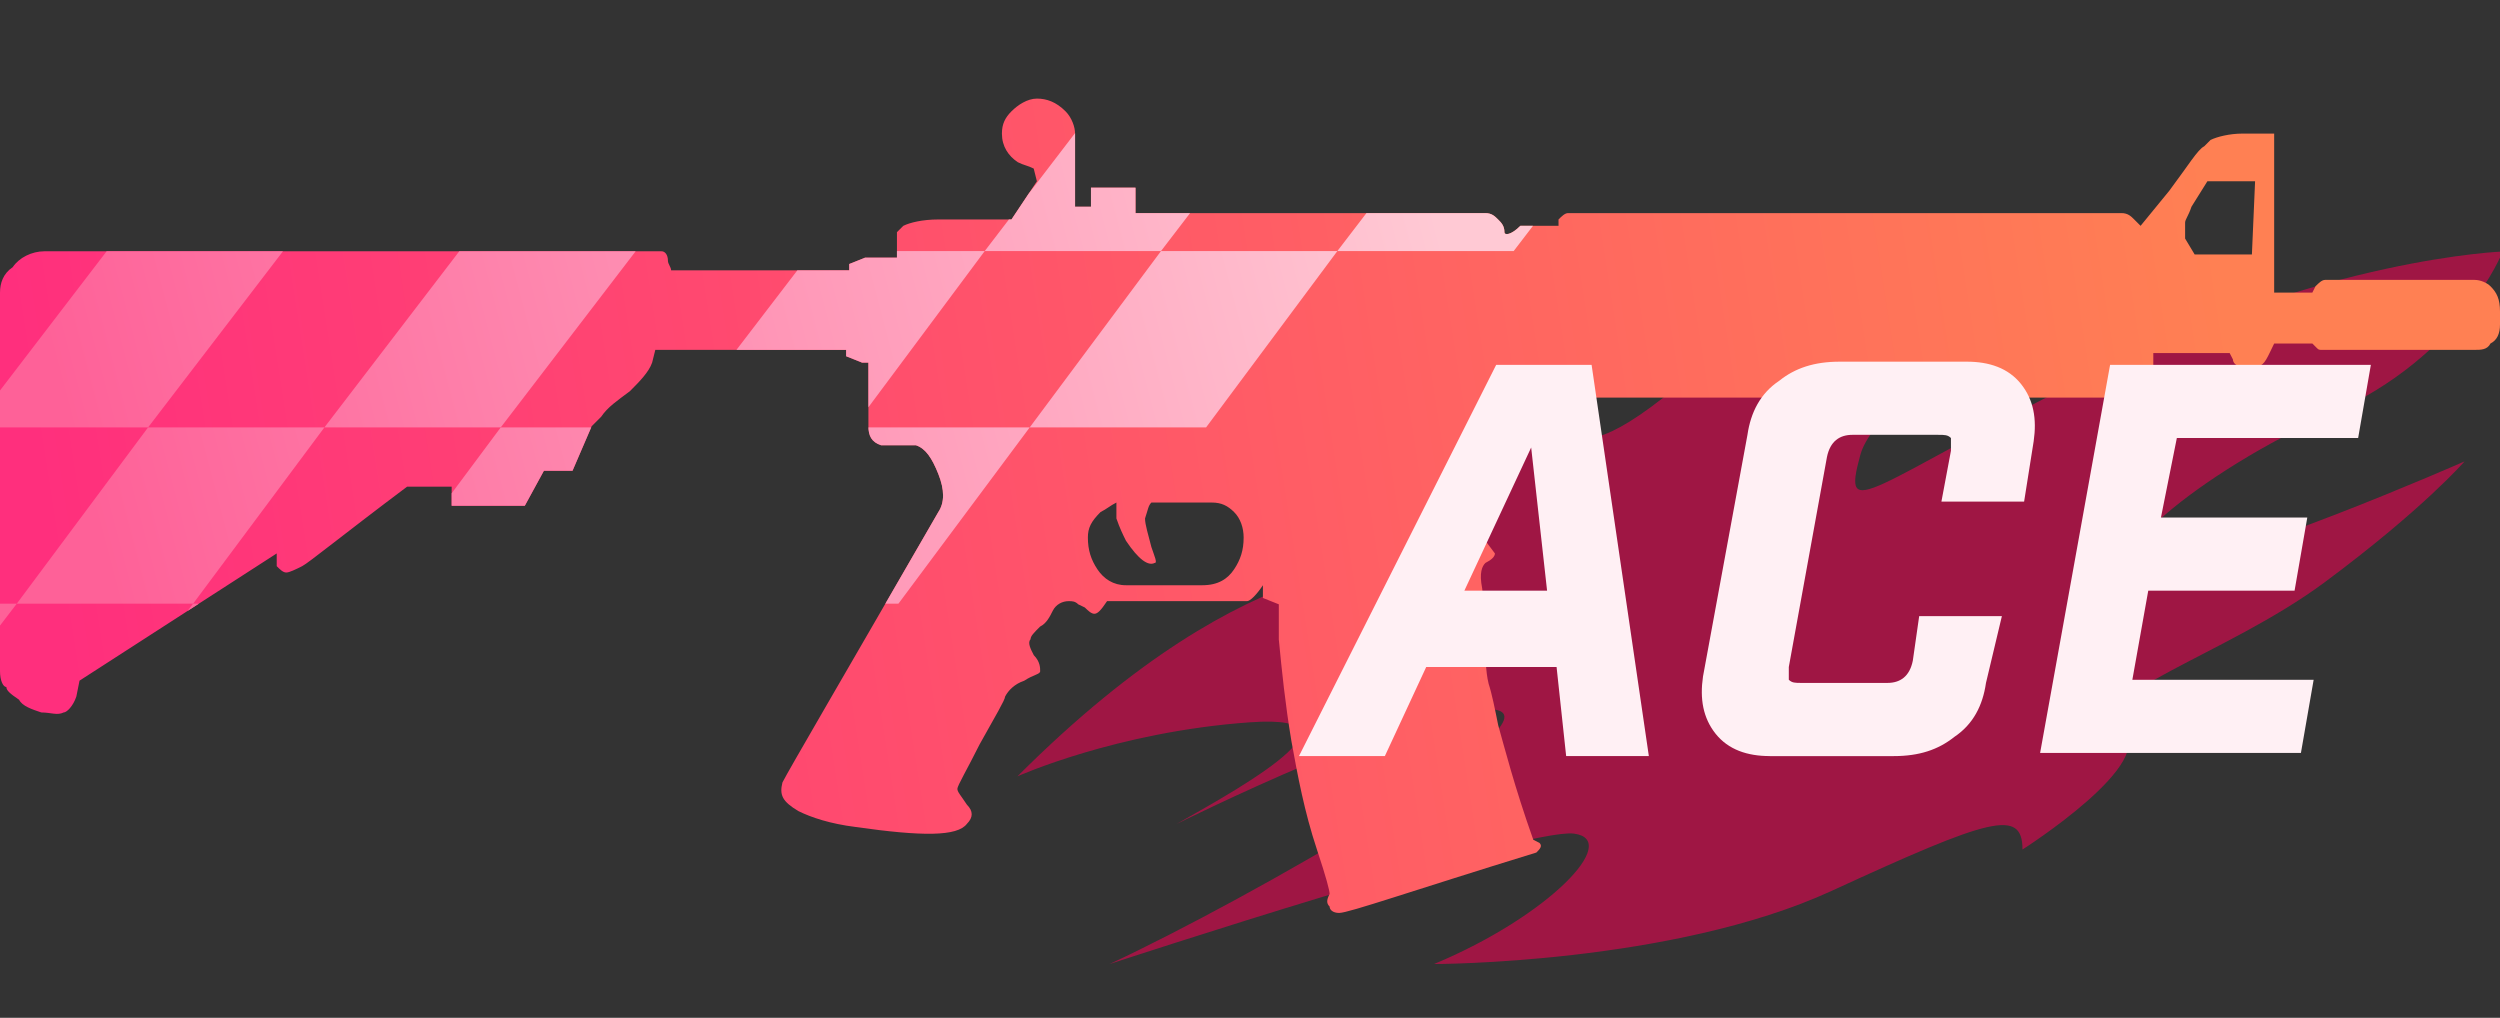 <?xml version="1.0" encoding="utf-8"?>
<!-- Generator: Adobe Illustrator 16.0.0, SVG Export Plug-In . SVG Version: 6.00 Build 0)  -->
<!DOCTYPE svg PUBLIC "-//W3C//DTD SVG 1.0//EN" "http://www.w3.org/TR/2001/REC-SVG-20010904/DTD/svg10.dtd">
<svg version="1.0" id="图层_1" xmlns="http://www.w3.org/2000/svg" xmlns:xlink="http://www.w3.org/1999/xlink" x="0px" y="0px"
	 width="78.6px" height="32px" viewBox="0 0 78.6 32" enable-background="new 0 0 78.6 32" xml:space="preserve">
<rect x="0" y="0" width="78.6" height="32" fill="#333333" stroke="none"/>
<path opacity="0.7" fill="#CE0B4C" enable-background="new    " d="M50.786,9.509c0,0-4.299,0.8-7.699,5.6c0,0,2.9,1.3,1.9,2.101
	s-5.4-0.399-13,7.199c0,0,3.1-1.398,7.299-1.699c4.201-0.301-1.1,2.5-2.299,3.199c0,0,7.799-3.898,10-3.6
	c2.199,0.299-7.801,6-12.1,8c0,0,13.1-4.3,14.6-4.1c1.5,0.199-0.801,2.6-4.4,4.1c0,0,7.5,0,12.5-2.3s6-2.601,6-1.3
	c0,0,4.398-2.801,3.1-3.801s3.301-2.301,6.4-4.601s4.398-3.8,4.398-3.8s-7.498,3.301-9.799,3.4c-2.299,0.101,1.5-3.1,5.6-4.899
	c4.102-1.8,5.4-5.1,5.4-5.1s-5.6,0.2-12.799,3.8c-7.201,3.6-8,4.8-7.4,2.6s7.199-5.3,7.199-5.3s-9.199,0.2-13.4,3.5
	c-4.199,3.3-3-0.8-2.1-1.6C51.087,10.108,50.786,9.509,50.786,9.509z"/>
<g id="Selected_Items">
	<g>
		<g id="Selected_Items_30_">
			<linearGradient id="SVGID_1_" gradientUnits="userSpaceOnUse" x1="2.104" y1="21.371" x2="70.271" y2="10.705">
				<stop  offset="0" style="stop-color:#FF2F7D"/>
				<stop  offset="1" style="stop-color:#FF8053"/>
			</linearGradient>
			<path fill="url(#SVGID_1_)" d="M39.1,16.9c0-0.301-0.1-0.603-0.3-0.8c-0.2-0.2-0.4-0.3-0.7-0.3H36.2l0,0
				C36.1,15.9,36.1,16,36,16.3c0,0.2,0.1,0.5,0.2,0.9c0.1,0.3,0.197,0.5,0.1,0.5c-0.2,0.1-0.5-0.101-0.9-0.7
				c-0.1-0.2-0.197-0.4-0.3-0.7v-0.5c-0.2,0.1-0.3,0.2-0.5,0.3c-0.3,0.3-0.397,0.5-0.397,0.8c0,0.397,0.1,0.699,0.3,1
				c0.2,0.3,0.5,0.5,0.897,0.5h2.4c0.5,0,0.8-0.2,1-0.5C39,17.6,39.1,17.3,39.1,16.9z M68.9,6.5C68.8,6.8,68.7,6.9,68.7,7
				s0,0.2,0,0.5L69,8h1.8l0.1-2.3h-1.5L68.9,6.5z M73,11c-0.103,0-0.103,0-0.2-0.1l-0.1-0.1h-1.2c-0.2,0.4-0.3,0.7-0.5,0.7H70.4
				c-0.1,0-0.197-0.1-0.197-0.2L70.1,11.1H67.7v0.6c0,0.2-0.103,0.3-0.303,0.5C67.2,12.4,67,12.5,66.7,12.5H47.9
				c-0.1,0-0.3-0.1-0.397-0.3l-0.2-0.4L47,12.5h-0.3V17l0.3,0.4c0,0.1-0.103,0.199-0.3,0.3C46.6,17.8,46.5,18,46.6,18.5
				c0.103,0.9,0.103,1.4,0.103,1.6c0,0.5,0,1,0.1,1.4c0.1,0.3,0.2,0.8,0.3,1.3c0.2,0.7,0.5,1.9,1.103,3.601l0.197,0.102
				c0.103,0.102,0,0.2-0.1,0.301c-3.9,1.199-5.9,1.899-6.2,1.899c-0.2,0-0.3-0.103-0.3-0.2c-0.1-0.102-0.1-0.199,0-0.398
				c0-0.102-0.1-0.5-0.4-1.399c-0.397-1.2-0.6-2.3-0.8-3.399c-0.2-1.201-0.3-2.201-0.397-3.201V19l-0.5-0.2V18.4
				c-0.2,0.3-0.4,0.5-0.5,0.5h-4.4c-0.2,0.3-0.3,0.397-0.4,0.397c-0.1,0-0.197-0.101-0.3-0.198L33.9,19c-0.1-0.1-0.197-0.1-0.3-0.1
				c-0.2,0-0.397,0.1-0.5,0.3C33,19.4,32.9,19.6,32.7,19.7C32.5,19.9,32.4,20,32.4,20.1c-0.1,0.103,0,0.301,0.103,0.5
				c0.2,0.2,0.2,0.4,0.2,0.5c0,0.103-0.2,0.103-0.5,0.301c-0.303,0.102-0.5,0.302-0.603,0.5c0,0.102-0.3,0.602-0.8,1.5
				c-0.4,0.802-0.7,1.302-0.7,1.399c0,0.101,0.103,0.2,0.3,0.5c0.2,0.2,0.2,0.4,0,0.601C30.1,26.3,29,26.3,26.9,26
				c-0.8-0.1-1.397-0.3-1.8-0.5c-0.5-0.3-0.6-0.5-0.5-0.9c0.2-0.397,1.9-3.3,4.9-8.5c0.2-0.3,0.2-0.7,0-1.2s-0.4-0.8-0.7-0.9
				c-0.2,0-0.5,0-0.7,0s-0.3,0-0.397,0c-0.303-0.1-0.4-0.3-0.4-0.6c0-0.3,0-0.6,0-0.9c0-0.5,0-0.9,0-1.1h-0.2l-0.5-0.2V11h-6
				l-0.1,0.4c-0.103,0.3-0.4,0.6-0.7,0.9c-0.4,0.3-0.7,0.5-0.9,0.8l-0.3,0.3L18,14.8h-0.9l-0.6,1.1h-2.3v-0.6h-1.4
				c-2,1.5-3.1,2.4-3.3,2.5C9.3,17.9,9.1,18,9,18c-0.103,0-0.2-0.1-0.3-0.2V17.4l-6.2,4L2.4,21.9C2.3,22.2,2.1,22.4,2,22.4
				c-0.2,0.1-0.4,0-0.7,0C1,22.3,0.7,22.2,0.6,22C0.3,21.8,0.2,21.7,0.2,21.6C0.1,21.6,0,21.4,0,21.1V9.2C0,8.9,0.1,8.6,0.4,8.4
				C0.6,8.1,1,7.9,1.4,7.9h19.4C20.9,7.9,21,8,21,8.2c0,0.1,0.1,0.2,0.1,0.3H26.7V8.3l0.5-0.2h1V7.3L28.4,7.1
				C28.6,7,29,6.9,29.5,6.9h2.3l0.8-1.2l-0.1-0.4c-0.2-0.1-0.3-0.1-0.5-0.2c-0.3-0.2-0.5-0.5-0.5-0.9c0-0.3,0.1-0.5,0.3-0.7
				s0.5-0.4,0.8-0.4s0.603,0.1,0.9,0.4c0.2,0.2,0.3,0.5,0.3,0.7v2.3h0.5V5.9h1.4v0.8h11C46.9,6.7,47,6.8,47.1,6.9
				C47.2,7,47.3,7.1,47.3,7.3c0,0.1,0.2,0.1,0.5-0.2H49C49,7,49,7,49,6.9c0.1-0.1,0.2-0.2,0.3-0.2h17.4C66.9,6.7,67,6.8,67.1,6.9
				C67.2,7,67.2,7,67.3,7.1L68.2,6c0.6-0.8,0.897-1.3,1.1-1.4l0.2-0.2c0.2-0.1,0.6-0.2,1-0.2h1v5h1.2L72.8,9
				c0.1-0.1,0.2-0.2,0.3-0.2h4.7c0.2,0,0.4,0.1,0.5,0.2c0.2,0.2,0.3,0.4,0.3,0.8v0.4c0,0.3-0.1,0.5-0.3,0.6C78.2,11,78,11,77.8,11
				H73L73,11z"/>
		</g>
	</g>
</g>
<g id="guides">
</g>
<g>
	<g>
		<defs>
			<path id="SVGID_2_" d="M39.1,16.9c0-0.301-0.1-0.603-0.3-0.8c-0.2-0.2-0.4-0.3-0.7-0.3H36.2l0,0C36.1,15.9,36.1,16,36,16.3
				c0,0.2,0.1,0.5,0.2,0.9c0.1,0.3,0.197,0.5,0.1,0.5c-0.2,0.1-0.5-0.101-0.9-0.7c-0.1-0.2-0.197-0.4-0.3-0.7v-0.5
				c-0.2,0.1-0.3,0.2-0.5,0.3c-0.3,0.3-0.397,0.5-0.397,0.8c0,0.397,0.1,0.699,0.3,1c0.2,0.3,0.5,0.5,0.897,0.5h2.4
				c0.5,0,0.8-0.2,1-0.5C39,17.6,39.1,17.3,39.1,16.9z M68.9,6.5C68.8,6.8,68.7,6.9,68.7,7s0,0.2,0,0.5L69,8h1.8l0.1-2.3h-1.5
				L68.9,6.5z M73,11c-0.103,0-0.103,0-0.2-0.1l-0.1-0.1h-1.2c-0.2,0.4-0.3,0.7-0.5,0.7H70.4c-0.1,0-0.197-0.1-0.197-0.2L70.1,11.1
				H67.7v0.6c0,0.2-0.103,0.3-0.303,0.5C67.2,12.4,67,12.5,66.7,12.5H47.9c-0.1,0-0.3-0.1-0.397-0.3l-0.2-0.4L47,12.5h-0.3V17
				l0.3,0.4c0,0.1-0.103,0.199-0.3,0.3C46.6,17.8,46.5,18,46.6,18.5c0.103,0.9,0.103,1.4,0.103,1.6c0,0.5,0,1,0.1,1.4
				c0.1,0.3,0.2,0.8,0.3,1.3c0.2,0.7,0.5,1.9,1.103,3.601l0.197,0.102c0.103,0.102,0,0.2-0.1,0.301c-3.9,1.199-5.9,1.899-6.2,1.899
				c-0.2,0-0.3-0.103-0.3-0.2c-0.1-0.102-0.1-0.199,0-0.398c0-0.102-0.1-0.5-0.4-1.399c-0.397-1.2-0.6-2.3-0.8-3.399
				c-0.2-1.201-0.3-2.201-0.397-3.201V19l-0.5-0.2V18.4c-0.2,0.3-0.4,0.5-0.5,0.5h-4.4c-0.2,0.3-0.3,0.397-0.4,0.397
				c-0.1,0-0.197-0.101-0.3-0.198L33.9,19c-0.1-0.1-0.197-0.1-0.3-0.1c-0.2,0-0.397,0.1-0.5,0.3C33,19.4,32.9,19.6,32.7,19.7
				C32.5,19.9,32.4,20,32.4,20.1c-0.1,0.103,0,0.301,0.103,0.5c0.2,0.2,0.2,0.4,0.2,0.5c0,0.103-0.2,0.103-0.5,0.301
				c-0.303,0.102-0.5,0.302-0.603,0.5c0,0.102-0.3,0.602-0.8,1.5c-0.4,0.802-0.7,1.302-0.7,1.399c0,0.101,0.103,0.2,0.3,0.5
				c0.2,0.2,0.2,0.4,0,0.601C30.1,26.3,29,26.3,26.9,26c-0.8-0.1-1.397-0.3-1.8-0.5c-0.5-0.3-0.6-0.5-0.5-0.9
				c0.2-0.397,1.9-3.3,4.9-8.5c0.2-0.3,0.2-0.7,0-1.2s-0.4-0.8-0.7-0.9c-0.2,0-0.5,0-0.7,0s-0.3,0-0.397,0
				c-0.303-0.1-0.4-0.3-0.4-0.6c0-0.3,0-0.6,0-0.9c0-0.5,0-0.9,0-1.1h-0.2l-0.5-0.2V11h-6l-0.1,0.4c-0.103,0.3-0.4,0.6-0.7,0.9
				c-0.4,0.3-0.7,0.5-0.9,0.8l-0.3,0.3L18,14.8h-0.9l-0.6,1.1h-2.3v-0.6h-1.4c-2,1.5-3.1,2.4-3.3,2.5C9.3,17.9,9.1,18,9,18
				c-0.103,0-0.2-0.1-0.3-0.2V17.4l-6.2,4L2.4,21.9C2.3,22.2,2.1,22.4,2,22.4c-0.2,0.1-0.4,0-0.7,0C1,22.3,0.7,22.2,0.6,22
				C0.3,21.8,0.2,21.7,0.2,21.6C0.1,21.6,0,21.4,0,21.1V9.2C0,8.9,0.1,8.6,0.4,8.4C0.6,8.1,1,7.9,1.4,7.9h19.4C20.9,7.9,21,8,21,8.2
				c0,0.1,0.1,0.2,0.1,0.3H26.7V8.3l0.5-0.2h1V7.3L28.4,7.1C28.6,7,29,6.9,29.5,6.9h2.3l0.8-1.2l-0.1-0.4c-0.2-0.1-0.3-0.1-0.5-0.2
				c-0.3-0.2-0.5-0.5-0.5-0.9c0-0.3,0.1-0.5,0.3-0.7s0.5-0.4,0.8-0.4s0.603,0.1,0.9,0.4c0.2,0.2,0.3,0.5,0.3,0.7v2.3h0.5V5.9h1.4
				v0.8h11C46.9,6.7,47,6.8,47.1,6.9C47.2,7,47.3,7.1,47.3,7.3c0,0.1,0.2,0.1,0.5-0.2H49C49,7,49,7,49,6.9c0.1-0.1,0.2-0.2,0.3-0.2
				h17.4C66.9,6.7,67,6.8,67.1,6.9C67.2,7,67.2,7,67.3,7.1L68.2,6c0.6-0.8,0.897-1.3,1.1-1.4l0.2-0.2c0.2-0.1,0.6-0.2,1-0.2h1v5h1.2
				L72.8,9c0.1-0.1,0.2-0.2,0.3-0.2h4.7c0.2,0,0.4,0.1,0.5,0.2c0.2,0.2,0.3,0.4,0.3,0.8v0.4c0,0.3-0.1,0.5-0.3,0.6
				C78.2,11,78,11,77.8,11H73L73,11z"/>
		</defs>
		<clipPath id="SVGID_3_">
			<use xlink:href="#SVGID_2_"  overflow="visible"/>
		</clipPath>
		<g clip-path="url(#SVGID_3_)">
			<g>
				<g>
					
						<linearGradient id="SVGID_4_" gradientUnits="userSpaceOnUse" x1="753.7" y1="581.805" x2="795.584" y2="570.766" gradientTransform="matrix(1 0 0 1 -749.92 -562.199)">
						<stop  offset="2.054068e-007" style="stop-color:#FE6198"/>
						<stop  offset="1" style="stop-color:#FFC9D4"/>
					</linearGradient>
					<polygon fill="url(#SVGID_4_)" points="-9.263,24.525 -3.72,24.525 0.527,18.98 -5.017,18.98 					"/>
					
						<linearGradient id="SVGID_5_" gradientUnits="userSpaceOnUse" x1="752.968" y1="579.019" x2="794.845" y2="567.981" gradientTransform="matrix(1 0 0 1 -749.92 -562.199)">
						<stop  offset="2.054068e-007" style="stop-color:#FE6198"/>
						<stop  offset="1" style="stop-color:#FFC9D4"/>
					</linearGradient>
					<polygon fill="url(#SVGID_5_)" points="4.655,13.438 0.527,18.98 6.071,18.98 10.199,13.438 					"/>
					
						<linearGradient id="SVGID_6_" gradientUnits="userSpaceOnUse" x1="754.423" y1="584.536" x2="796.312" y2="573.496" gradientTransform="matrix(1 0 0 1 -749.92 -562.199)">
						<stop  offset="2.054068e-007" style="stop-color:#FE6198"/>
						<stop  offset="1" style="stop-color:#FFC9D4"/>
					</linearGradient>
					<polygon fill="url(#SVGID_6_)" points="1.824,24.525 7.368,24.525 11.615,18.98 6.071,18.98 					"/>
					
						<linearGradient id="SVGID_7_" gradientUnits="userSpaceOnUse" x1="753.691" y1="581.751" x2="795.568" y2="570.713" gradientTransform="matrix(1 0 0 1 -749.92 -562.199)">
						<stop  offset="2.054068e-007" style="stop-color:#FE6198"/>
						<stop  offset="1" style="stop-color:#FFC9D4"/>
					</linearGradient>
					<polygon fill="url(#SVGID_7_)" points="11.615,18.98 17.158,18.98 21.287,13.438 15.743,13.438 					"/>
					
						<linearGradient id="SVGID_8_" gradientUnits="userSpaceOnUse" x1="751.512" y1="573.502" x2="793.399" y2="562.462" gradientTransform="matrix(1 0 0 1 -749.92 -562.199)">
						<stop  offset="2.054068e-007" style="stop-color:#FE6198"/>
						<stop  offset="1" style="stop-color:#FFC9D4"/>
					</linearGradient>
					<polygon fill="url(#SVGID_8_)" points="3.358,7.893 -0.889,13.438 4.655,13.438 8.902,7.893 					"/>
					
						<linearGradient id="SVGID_9_" gradientUnits="userSpaceOnUse" x1="750.775" y1="570.716" x2="792.667" y2="559.674" gradientTransform="matrix(1 0 0 1 -749.92 -562.199)">
						<stop  offset="2.054068e-007" style="stop-color:#FE6198"/>
						<stop  offset="1" style="stop-color:#FFC9D4"/>
					</linearGradient>
					<polygon fill="url(#SVGID_9_)" points="18.573,2.35 13.03,2.35 8.902,7.893 14.445,7.893 					"/>
					
						<linearGradient id="SVGID_10_" gradientUnits="userSpaceOnUse" x1="752.235" y1="576.233" x2="794.118" y2="565.194" gradientTransform="matrix(1 0 0 1 -749.92 -562.199)">
						<stop  offset="2.054068e-007" style="stop-color:#FE6198"/>
						<stop  offset="1" style="stop-color:#FFC9D4"/>
					</linearGradient>
					<polygon fill="url(#SVGID_10_)" points="15.743,13.438 19.99,7.893 14.445,7.893 10.199,13.438 					"/>
					
						<linearGradient id="SVGID_11_" gradientUnits="userSpaceOnUse" x1="751.5" y1="573.448" x2="793.382" y2="562.41" gradientTransform="matrix(1 0 0 1 -749.92 -562.199)">
						<stop  offset="2.054068e-007" style="stop-color:#FE6198"/>
						<stop  offset="1" style="stop-color:#FFC9D4"/>
					</linearGradient>
					<polygon fill="url(#SVGID_11_)" points="29.662,2.35 24.118,2.35 19.99,7.893 25.533,7.893 					"/>
					
						<linearGradient id="SVGID_12_" gradientUnits="userSpaceOnUse" x1="754.411" y1="584.484" x2="796.293" y2="573.446" gradientTransform="matrix(1 0 0 1 -749.92 -562.199)">
						<stop  offset="2.054068e-007" style="stop-color:#FE6198"/>
						<stop  offset="1" style="stop-color:#FFC9D4"/>
					</linearGradient>
					<polygon fill="url(#SVGID_12_)" points="22.702,18.98 28.246,18.98 32.374,13.438 26.83,13.438 					"/>
					
						<linearGradient id="SVGID_13_" gradientUnits="userSpaceOnUse" x1="753.67" y1="581.686" x2="795.555" y2="570.646" gradientTransform="matrix(1 0 0 1 -749.92 -562.199)">
						<stop  offset="2.054068e-007" style="stop-color:#FE6198"/>
						<stop  offset="1" style="stop-color:#FFC9D4"/>
					</linearGradient>
					<polygon fill="url(#SVGID_13_)" points="32.374,13.438 37.919,13.438 42.047,7.893 36.502,7.893 					"/>
					
						<linearGradient id="SVGID_14_" gradientUnits="userSpaceOnUse" x1="752.951" y1="578.967" x2="794.841" y2="567.926" gradientTransform="matrix(1 0 0 1 -749.92 -562.199)">
						<stop  offset="2.054068e-007" style="stop-color:#FE6198"/>
						<stop  offset="1" style="stop-color:#FFC9D4"/>
					</linearGradient>
					<polygon fill="url(#SVGID_14_)" points="25.533,7.893 21.287,13.438 26.83,13.438 30.96,7.893 					"/>
					
						<linearGradient id="SVGID_15_" gradientUnits="userSpaceOnUse" x1="752.216" y1="576.165" x2="794.101" y2="565.126" gradientTransform="matrix(1 0 0 1 -749.92 -562.199)">
						<stop  offset="2.054068e-007" style="stop-color:#FE6198"/>
						<stop  offset="1" style="stop-color:#FFC9D4"/>
					</linearGradient>
					<polygon fill="url(#SVGID_15_)" points="40.75,2.35 35.205,2.35 30.96,7.893 36.502,7.893 					"/>
					
						<linearGradient id="SVGID_16_" gradientUnits="userSpaceOnUse" x1="752.937" y1="578.899" x2="794.819" y2="567.861" gradientTransform="matrix(1 0 0 1 -749.92 -562.199)">
						<stop  offset="2.054068e-007" style="stop-color:#FE6198"/>
						<stop  offset="1" style="stop-color:#FFC9D4"/>
					</linearGradient>
					<polygon fill="url(#SVGID_16_)" points="46.293,2.35 42.047,7.893 47.59,7.893 51.836,2.35 					"/>
				</g>
			</g>
		</g>
	</g>
</g>
<g>
	<path fill="#FFF0F4" d="M44.84,20.971l-1.3,2.8h-2.7l6.2-12.3h3l1.8,12.3h-2.6l-0.301-2.8H44.84z M48.14,14.07l-2.1,4.5h2.6
		L48.14,14.07z"/>
	<path fill="#FFF0F4" d="M55.64,23.771c-0.7,0-1.3-0.2-1.7-0.7c-0.398-0.5-0.5-1.1-0.398-1.8l1.398-7.6c0.102-0.7,0.4-1.3,1-1.7
		c0.5-0.4,1.102-0.6,1.9-0.6h4c0.7,0,1.3,0.2,1.7,0.7c0.399,0.5,0.5,1.1,0.399,1.8l-0.301,1.9h-2.6l0.3-1.6c0-0.2,0-0.3,0-0.4
		c-0.101-0.1-0.2-0.1-0.399-0.1H58.24c-0.4,0-0.7,0.2-0.801,0.7l-1.199,6.6c0,0.2,0,0.3,0,0.4c0.1,0.1,0.199,0.1,0.399,0.1h2.7
		c0.4,0,0.7-0.2,0.8-0.7l0.2-1.399h2.6l-0.5,2.1c-0.1,0.7-0.398,1.3-1,1.7c-0.5,0.399-1.1,0.6-1.899,0.6H55.64z"/>
	<path fill="#FFF0F4" d="M74.54,11.471l-0.4,2.3h-5.7l-0.5,2.5h4.601l-0.4,2.3h-4.6l-0.5,2.801h5.7l-0.4,2.3h-8.2l2.2-12.2H74.54z"
		/>
</g>
</svg>
